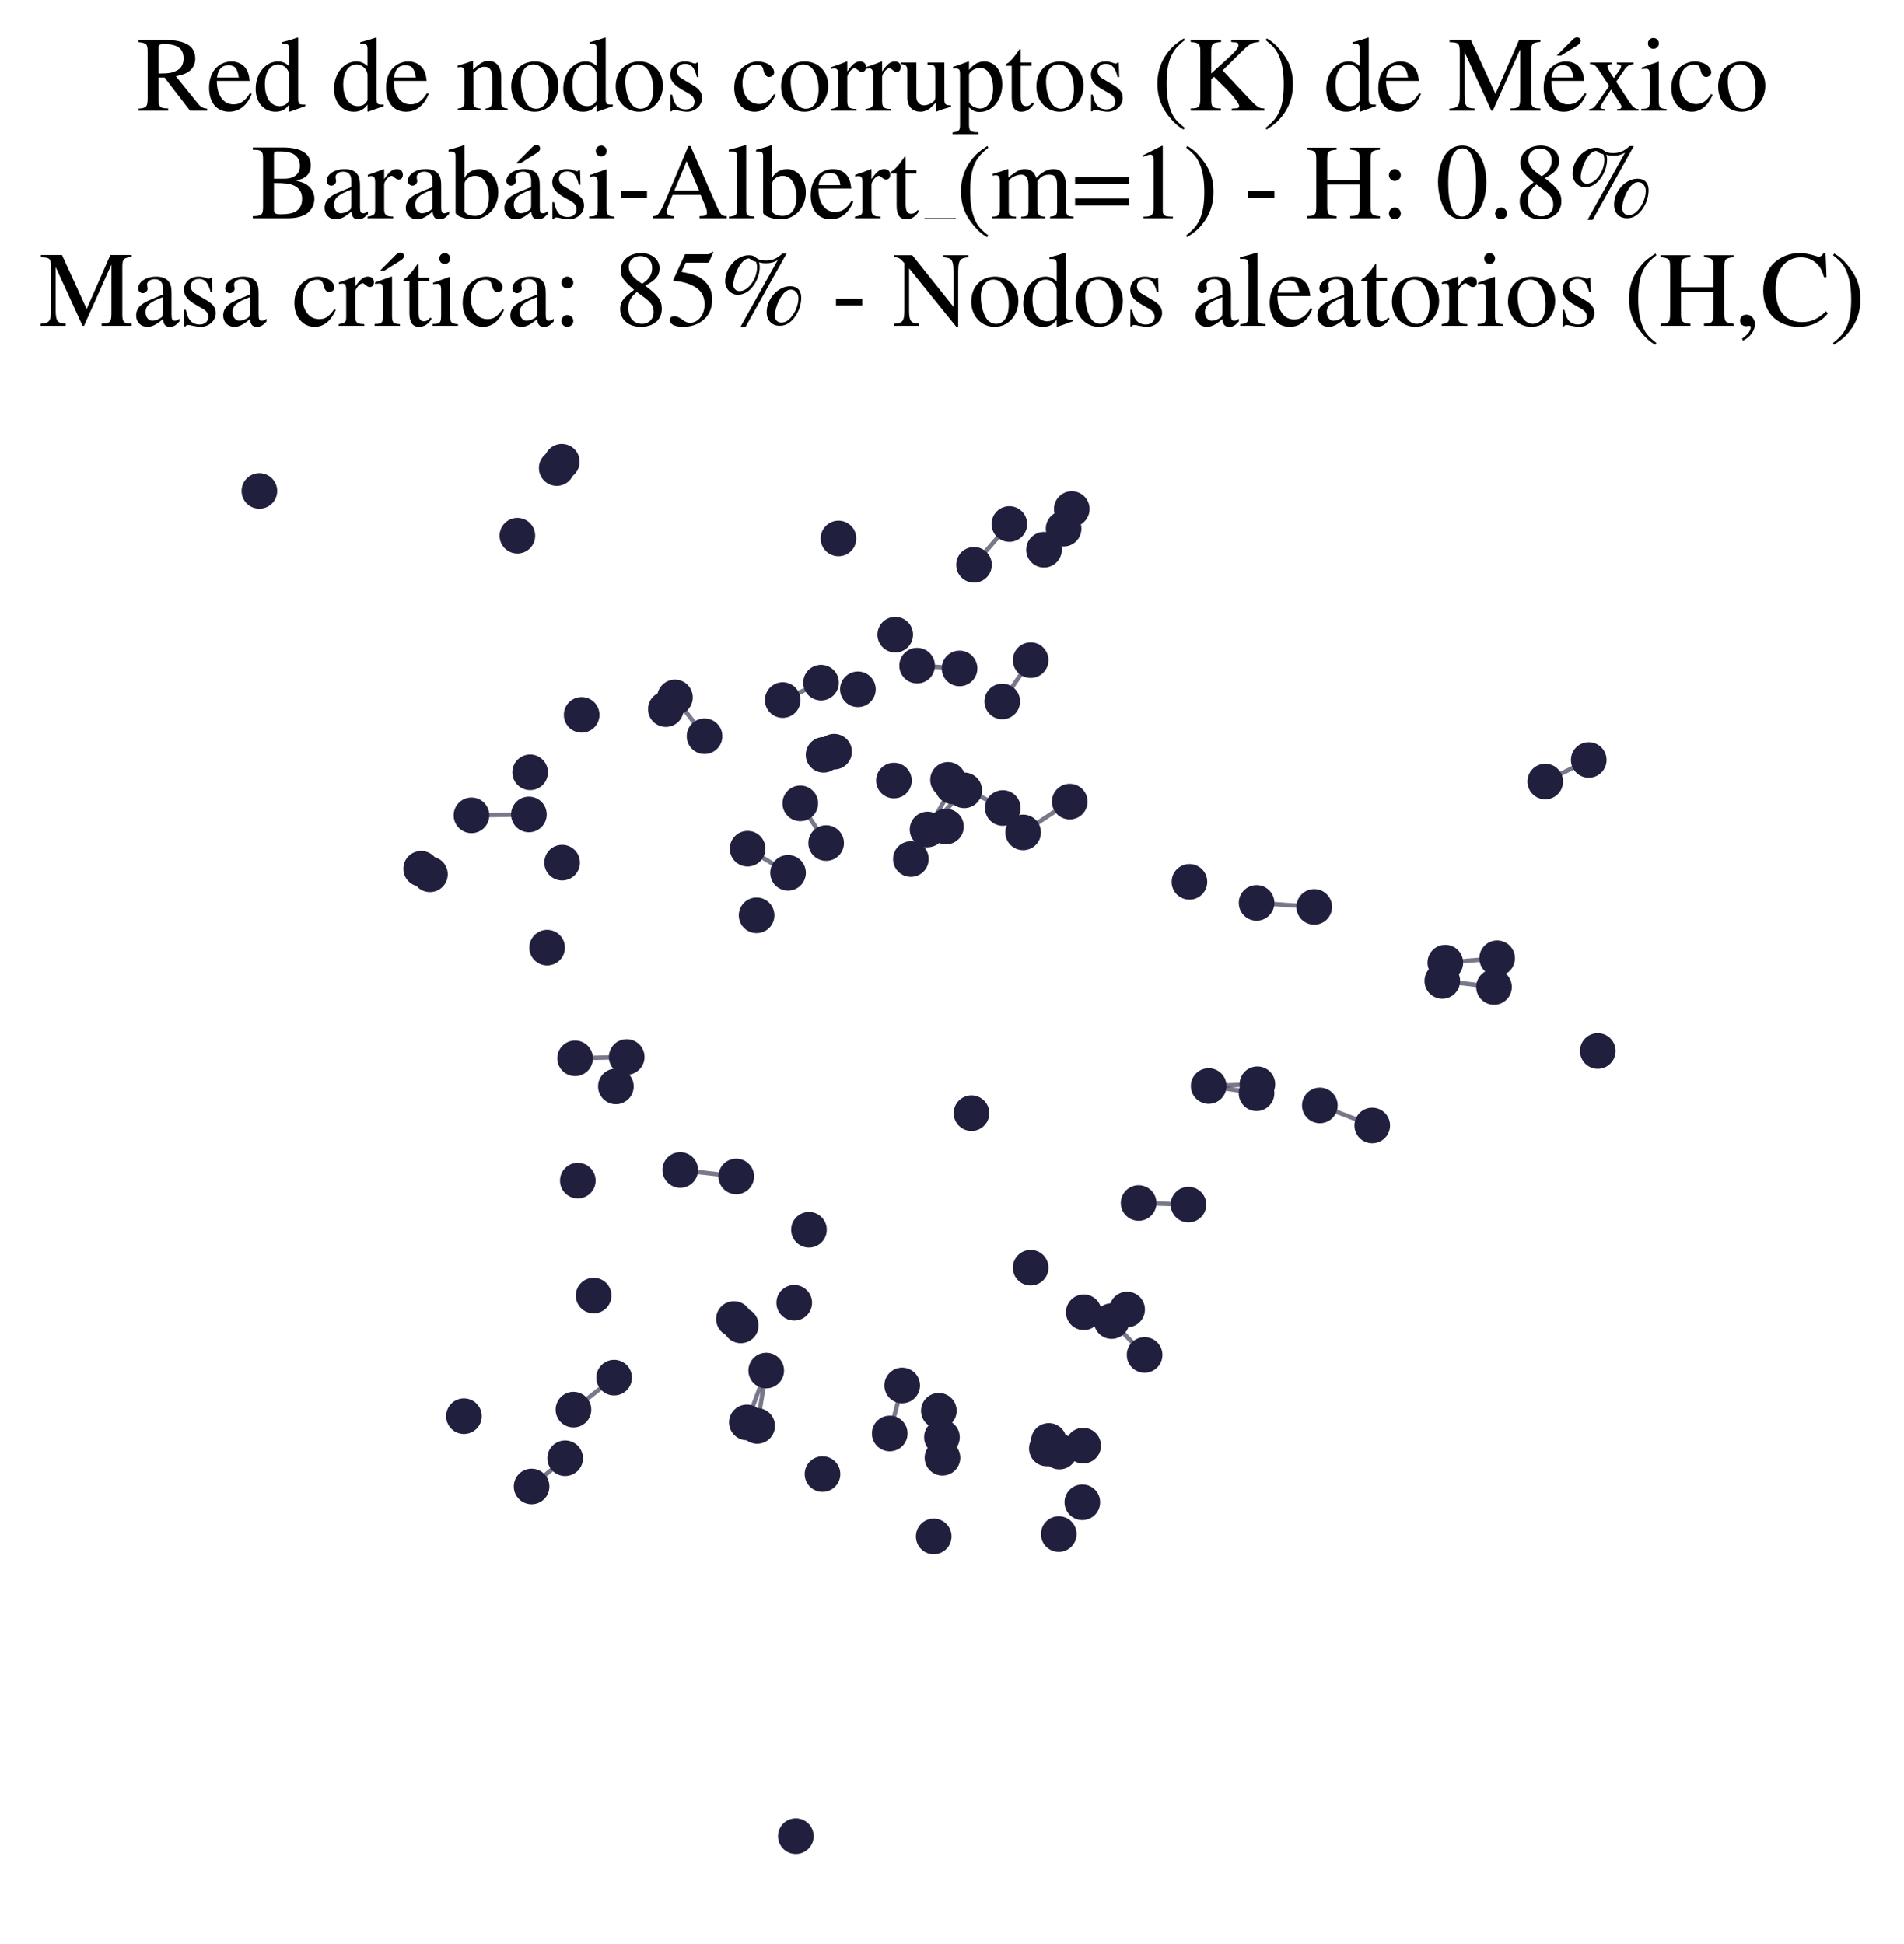 <?xml version="1.0" encoding="utf-8" standalone="no"?>
<!DOCTYPE svg PUBLIC "-//W3C//DTD SVG 1.1//EN"
  "http://www.w3.org/Graphics/SVG/1.1/DTD/svg11.dtd">
<svg xmlns:xlink="http://www.w3.org/1999/xlink" width="174.312pt" height="178.036pt" viewBox="0 0 174.312 178.036" xmlns="http://www.w3.org/2000/svg" version="1.1">
 <defs>
  <style type="text/css">*{stroke-linejoin: round; stroke-linecap: butt}</style>
 </defs>
 <g id="figure_1">
  <g id="patch_1">
   <path d="M 0 178.036 
L 174.312 178.036 
L 174.312 0 
L 0 0 
z
" style="fill: #ffffff"/>
  </g>
  <g id="axes_1">
   <g id="LineCollection_1">
    <path d="M 136.777 90.377 
L 132.042 89.824 
" clip-path="url(#p0ae3fac71e)" style="fill: none; stroke: #201f3d; stroke-opacity: 0.6; stroke-width: 0.4"/>
    <path d="M 86.604 75.689 
L 83.39 78.664 
" clip-path="url(#p0ae3fac71e)" style="fill: none; stroke: #201f3d; stroke-opacity: 0.6; stroke-width: 0.4"/>
    <path d="M 75.633 77.199 
L 73.267 73.564 
" clip-path="url(#p0ae3fac71e)" style="fill: none; stroke: #201f3d; stroke-opacity: 0.6; stroke-width: 0.4"/>
    <path d="M 104.241 110.154 
L 108.804 110.3 
" clip-path="url(#p0ae3fac71e)" style="fill: none; stroke: #201f3d; stroke-opacity: 0.6; stroke-width: 0.4"/>
    <path d="M 110.653 99.441 
L 115.035 100.1 
" clip-path="url(#p0ae3fac71e)" style="fill: none; stroke: #201f3d; stroke-opacity: 0.6; stroke-width: 0.4"/>
    <path d="M 110.653 99.441 
L 115.114 99.28 
" clip-path="url(#p0ae3fac71e)" style="fill: none; stroke: #201f3d; stroke-opacity: 0.6; stroke-width: 0.4"/>
    <path d="M 115.04 82.678 
L 120.317 83.044 
" clip-path="url(#p0ae3fac71e)" style="fill: none; stroke: #201f3d; stroke-opacity: 0.6; stroke-width: 0.4"/>
    <path d="M 95.578 50.338 
L 98.121 46.611 
" clip-path="url(#p0ae3fac71e)" style="fill: none; stroke: #201f3d; stroke-opacity: 0.6; stroke-width: 0.4"/>
    <path d="M 57.375 96.784 
L 52.65 96.905 
" clip-path="url(#p0ae3fac71e)" style="fill: none; stroke: #201f3d; stroke-opacity: 0.6; stroke-width: 0.4"/>
    <path d="M 120.833 101.218 
L 125.628 103.053 
" clip-path="url(#p0ae3fac71e)" style="fill: none; stroke: #201f3d; stroke-opacity: 0.6; stroke-width: 0.4"/>
    <path d="M 51.74 133.527 
L 48.668 136.114 
" clip-path="url(#p0ae3fac71e)" style="fill: none; stroke: #201f3d; stroke-opacity: 0.6; stroke-width: 0.4"/>
    <path d="M 87.229 72.009 
L 84.918 75.957 
" clip-path="url(#p0ae3fac71e)" style="fill: none; stroke: #201f3d; stroke-opacity: 0.6; stroke-width: 0.4"/>
    <path d="M 82.596 126.863 
L 81.456 131.261 
" clip-path="url(#p0ae3fac71e)" style="fill: none; stroke: #201f3d; stroke-opacity: 0.6; stroke-width: 0.4"/>
    <path d="M 86.793 71.41 
L 91.807 73.989 
" clip-path="url(#p0ae3fac71e)" style="fill: none; stroke: #201f3d; stroke-opacity: 0.6; stroke-width: 0.4"/>
    <path d="M 56.223 126.149 
L 52.5 129.079 
" clip-path="url(#p0ae3fac71e)" style="fill: none; stroke: #201f3d; stroke-opacity: 0.6; stroke-width: 0.4"/>
    <path d="M 68.443 77.714 
L 72.145 79.924 
" clip-path="url(#p0ae3fac71e)" style="fill: none; stroke: #201f3d; stroke-opacity: 0.6; stroke-width: 0.4"/>
    <path d="M 101.77 120.97 
L 104.788 124.069 
" clip-path="url(#p0ae3fac71e)" style="fill: none; stroke: #201f3d; stroke-opacity: 0.6; stroke-width: 0.4"/>
    <path d="M 84.918 75.957 
L 88.275 72.371 
" clip-path="url(#p0ae3fac71e)" style="fill: none; stroke: #201f3d; stroke-opacity: 0.6; stroke-width: 0.4"/>
    <path d="M 48.421 74.579 
L 43.164 74.659 
" clip-path="url(#p0ae3fac71e)" style="fill: none; stroke: #201f3d; stroke-opacity: 0.6; stroke-width: 0.4"/>
    <path d="M 70.149 125.501 
L 68.375 130.247 
" clip-path="url(#p0ae3fac71e)" style="fill: none; stroke: #201f3d; stroke-opacity: 0.6; stroke-width: 0.4"/>
    <path d="M 70.149 125.501 
L 69.321 130.569 
" clip-path="url(#p0ae3fac71e)" style="fill: none; stroke: #201f3d; stroke-opacity: 0.6; stroke-width: 0.4"/>
    <path d="M 89.172 51.716 
L 92.407 47.983 
" clip-path="url(#p0ae3fac71e)" style="fill: none; stroke: #201f3d; stroke-opacity: 0.6; stroke-width: 0.4"/>
    <path d="M 67.403 107.721 
L 62.276 107.129 
" clip-path="url(#p0ae3fac71e)" style="fill: none; stroke: #201f3d; stroke-opacity: 0.6; stroke-width: 0.4"/>
    <path d="M 91.757 64.229 
L 94.358 60.446 
" clip-path="url(#p0ae3fac71e)" style="fill: none; stroke: #201f3d; stroke-opacity: 0.6; stroke-width: 0.4"/>
    <path d="M 93.668 76.224 
L 97.935 73.404 
" clip-path="url(#p0ae3fac71e)" style="fill: none; stroke: #201f3d; stroke-opacity: 0.6; stroke-width: 0.4"/>
    <path d="M 141.468 71.565 
L 145.451 69.589 
" clip-path="url(#p0ae3fac71e)" style="fill: none; stroke: #201f3d; stroke-opacity: 0.6; stroke-width: 0.4"/>
    <path d="M 83.963 60.948 
L 87.848 61.202 
" clip-path="url(#p0ae3fac71e)" style="fill: none; stroke: #201f3d; stroke-opacity: 0.6; stroke-width: 0.4"/>
    <path d="M 132.318 88.148 
L 137.063 87.746 
" clip-path="url(#p0ae3fac71e)" style="fill: none; stroke: #201f3d; stroke-opacity: 0.6; stroke-width: 0.4"/>
    <path d="M 85.951 129.181 
L 86.283 133.483 
" clip-path="url(#p0ae3fac71e)" style="fill: none; stroke: #201f3d; stroke-opacity: 0.6; stroke-width: 0.4"/>
    <path d="M 64.501 67.415 
L 61.794 63.858 
" clip-path="url(#p0ae3fac71e)" style="fill: none; stroke: #201f3d; stroke-opacity: 0.6; stroke-width: 0.4"/>
    <path d="M 71.657 64.101 
L 75.167 62.506 
" clip-path="url(#p0ae3fac71e)" style="fill: none; stroke: #201f3d; stroke-opacity: 0.6; stroke-width: 0.4"/>
   </g>
   <g id="PathCollection_1">
    <defs>
     <path id="mb932d8735b" d="M 0 1.581 
C 0.419 1.581 0.822 1.415 1.118 1.118 
C 1.415 0.822 1.581 0.419 1.581 0 
C 1.581 -0.419 1.415 -0.822 1.118 -1.118 
C 0.822 -1.415 0.419 -1.581 0 -1.581 
C -0.419 -1.581 -0.822 -1.415 -1.118 -1.118 
C -1.415 -0.822 -1.581 -0.419 -1.581 0 
C -1.581 0.419 -1.415 0.822 -1.118 1.118 
C -0.822 1.415 -0.419 1.581 0 1.581 
z
" style="stroke: #201f3d; stroke-width: 0.1"/>
    </defs>
    <g clip-path="url(#p0ae3fac71e)">
     <use xlink:href="#mb932d8735b" x="145.451" y="69.589" style="fill: #201f3d; stroke: #201f3d; stroke-width: 0.1"/>
     <use xlink:href="#mb932d8735b" x="67.82" y="121.363" style="fill: #201f3d; stroke: #201f3d; stroke-width: 0.1"/>
     <use xlink:href="#mb932d8735b" x="64.501" y="67.415" style="fill: #201f3d; stroke: #201f3d; stroke-width: 0.1"/>
     <use xlink:href="#mb932d8735b" x="56.223" y="126.149" style="fill: #201f3d; stroke: #201f3d; stroke-width: 0.1"/>
     <use xlink:href="#mb932d8735b" x="93.668" y="76.224" style="fill: #201f3d; stroke: #201f3d; stroke-width: 0.1"/>
     <use xlink:href="#mb932d8735b" x="96.017" y="131.944" style="fill: #201f3d; stroke: #201f3d; stroke-width: 0.1"/>
     <use xlink:href="#mb932d8735b" x="60.959" y="64.932" style="fill: #201f3d; stroke: #201f3d; stroke-width: 0.1"/>
     <use xlink:href="#mb932d8735b" x="75.3" y="134.978" style="fill: #201f3d; stroke: #201f3d; stroke-width: 0.1"/>
     <use xlink:href="#mb932d8735b" x="81.456" y="131.261" style="fill: #201f3d; stroke: #201f3d; stroke-width: 0.1"/>
     <use xlink:href="#mb932d8735b" x="86.604" y="75.689" style="fill: #201f3d; stroke: #201f3d; stroke-width: 0.1"/>
     <use xlink:href="#mb932d8735b" x="72.858" y="168.136" style="fill: #201f3d; stroke: #201f3d; stroke-width: 0.1"/>
     <use xlink:href="#mb932d8735b" x="81.839" y="71.475" style="fill: #201f3d; stroke: #201f3d; stroke-width: 0.1"/>
     <use xlink:href="#mb932d8735b" x="86.283" y="133.483" style="fill: #201f3d; stroke: #201f3d; stroke-width: 0.1"/>
     <use xlink:href="#mb932d8735b" x="120.833" y="101.218" style="fill: #201f3d; stroke: #201f3d; stroke-width: 0.1"/>
     <use xlink:href="#mb932d8735b" x="72.713" y="119.296" style="fill: #201f3d; stroke: #201f3d; stroke-width: 0.1"/>
     <use xlink:href="#mb932d8735b" x="99.164" y="132.375" style="fill: #201f3d; stroke: #201f3d; stroke-width: 0.1"/>
     <use xlink:href="#mb932d8735b" x="85.951" y="129.181" style="fill: #201f3d; stroke: #201f3d; stroke-width: 0.1"/>
     <use xlink:href="#mb932d8735b" x="115.04" y="82.678" style="fill: #201f3d; stroke: #201f3d; stroke-width: 0.1"/>
     <use xlink:href="#mb932d8735b" x="81.96" y="58.113" style="fill: #201f3d; stroke: #201f3d; stroke-width: 0.1"/>
     <use xlink:href="#mb932d8735b" x="50.968" y="42.86" style="fill: #201f3d; stroke: #201f3d; stroke-width: 0.1"/>
     <use xlink:href="#mb932d8735b" x="52.65" y="96.905" style="fill: #201f3d; stroke: #201f3d; stroke-width: 0.1"/>
     <use xlink:href="#mb932d8735b" x="101.77" y="120.97" style="fill: #201f3d; stroke: #201f3d; stroke-width: 0.1"/>
     <use xlink:href="#mb932d8735b" x="91.757" y="64.229" style="fill: #201f3d; stroke: #201f3d; stroke-width: 0.1"/>
     <use xlink:href="#mb932d8735b" x="92.407" y="47.983" style="fill: #201f3d; stroke: #201f3d; stroke-width: 0.1"/>
     <use xlink:href="#mb932d8735b" x="103.188" y="119.911" style="fill: #201f3d; stroke: #201f3d; stroke-width: 0.1"/>
     <use xlink:href="#mb932d8735b" x="51.435" y="42.279" style="fill: #201f3d; stroke: #201f3d; stroke-width: 0.1"/>
     <use xlink:href="#mb932d8735b" x="52.5" y="129.079" style="fill: #201f3d; stroke: #201f3d; stroke-width: 0.1"/>
     <use xlink:href="#mb932d8735b" x="95.578" y="50.338" style="fill: #201f3d; stroke: #201f3d; stroke-width: 0.1"/>
     <use xlink:href="#mb932d8735b" x="125.628" y="103.053" style="fill: #201f3d; stroke: #201f3d; stroke-width: 0.1"/>
     <use xlink:href="#mb932d8735b" x="51.74" y="133.527" style="fill: #201f3d; stroke: #201f3d; stroke-width: 0.1"/>
     <use xlink:href="#mb932d8735b" x="50.089" y="86.775" style="fill: #201f3d; stroke: #201f3d; stroke-width: 0.1"/>
     <use xlink:href="#mb932d8735b" x="75.4" y="69.119" style="fill: #201f3d; stroke: #201f3d; stroke-width: 0.1"/>
     <use xlink:href="#mb932d8735b" x="85.482" y="140.686" style="fill: #201f3d; stroke: #201f3d; stroke-width: 0.1"/>
     <use xlink:href="#mb932d8735b" x="82.596" y="126.863" style="fill: #201f3d; stroke: #201f3d; stroke-width: 0.1"/>
     <use xlink:href="#mb932d8735b" x="108.892" y="80.75" style="fill: #201f3d; stroke: #201f3d; stroke-width: 0.1"/>
     <use xlink:href="#mb932d8735b" x="99.088" y="137.561" style="fill: #201f3d; stroke: #201f3d; stroke-width: 0.1"/>
     <use xlink:href="#mb932d8735b" x="69.267" y="83.816" style="fill: #201f3d; stroke: #201f3d; stroke-width: 0.1"/>
     <use xlink:href="#mb932d8735b" x="94.358" y="116.08" style="fill: #201f3d; stroke: #201f3d; stroke-width: 0.1"/>
     <use xlink:href="#mb932d8735b" x="136.777" y="90.377" style="fill: #201f3d; stroke: #201f3d; stroke-width: 0.1"/>
     <use xlink:href="#mb932d8735b" x="88.94" y="101.927" style="fill: #201f3d; stroke: #201f3d; stroke-width: 0.1"/>
     <use xlink:href="#mb932d8735b" x="115.035" y="100.1" style="fill: #201f3d; stroke: #201f3d; stroke-width: 0.1"/>
     <use xlink:href="#mb932d8735b" x="99.219" y="120.164" style="fill: #201f3d; stroke: #201f3d; stroke-width: 0.1"/>
     <use xlink:href="#mb932d8735b" x="104.788" y="124.069" style="fill: #201f3d; stroke: #201f3d; stroke-width: 0.1"/>
     <use xlink:href="#mb932d8735b" x="89.172" y="51.716" style="fill: #201f3d; stroke: #201f3d; stroke-width: 0.1"/>
     <use xlink:href="#mb932d8735b" x="104.241" y="110.154" style="fill: #201f3d; stroke: #201f3d; stroke-width: 0.1"/>
     <use xlink:href="#mb932d8735b" x="52.9" y="108.103" style="fill: #201f3d; stroke: #201f3d; stroke-width: 0.1"/>
     <use xlink:href="#mb932d8735b" x="51.463" y="78.991" style="fill: #201f3d; stroke: #201f3d; stroke-width: 0.1"/>
     <use xlink:href="#mb932d8735b" x="74.061" y="112.606" style="fill: #201f3d; stroke: #201f3d; stroke-width: 0.1"/>
     <use xlink:href="#mb932d8735b" x="75.167" y="62.506" style="fill: #201f3d; stroke: #201f3d; stroke-width: 0.1"/>
     <use xlink:href="#mb932d8735b" x="84.918" y="75.957" style="fill: #201f3d; stroke: #201f3d; stroke-width: 0.1"/>
     <use xlink:href="#mb932d8735b" x="75.633" y="77.199" style="fill: #201f3d; stroke: #201f3d; stroke-width: 0.1"/>
     <use xlink:href="#mb932d8735b" x="23.747" y="44.955" style="fill: #201f3d; stroke: #201f3d; stroke-width: 0.1"/>
     <use xlink:href="#mb932d8735b" x="48.421" y="74.579" style="fill: #201f3d; stroke: #201f3d; stroke-width: 0.1"/>
     <use xlink:href="#mb932d8735b" x="97.935" y="73.404" style="fill: #201f3d; stroke: #201f3d; stroke-width: 0.1"/>
     <use xlink:href="#mb932d8735b" x="132.318" y="88.148" style="fill: #201f3d; stroke: #201f3d; stroke-width: 0.1"/>
     <use xlink:href="#mb932d8735b" x="73.267" y="73.564" style="fill: #201f3d; stroke: #201f3d; stroke-width: 0.1"/>
     <use xlink:href="#mb932d8735b" x="120.317" y="83.044" style="fill: #201f3d; stroke: #201f3d; stroke-width: 0.1"/>
     <use xlink:href="#mb932d8735b" x="62.276" y="107.129" style="fill: #201f3d; stroke: #201f3d; stroke-width: 0.1"/>
     <use xlink:href="#mb932d8735b" x="48.668" y="136.114" style="fill: #201f3d; stroke: #201f3d; stroke-width: 0.1"/>
     <use xlink:href="#mb932d8735b" x="67.191" y="120.779" style="fill: #201f3d; stroke: #201f3d; stroke-width: 0.1"/>
     <use xlink:href="#mb932d8735b" x="76.363" y="68.831" style="fill: #201f3d; stroke: #201f3d; stroke-width: 0.1"/>
     <use xlink:href="#mb932d8735b" x="68.443" y="77.714" style="fill: #201f3d; stroke: #201f3d; stroke-width: 0.1"/>
     <use xlink:href="#mb932d8735b" x="88.275" y="72.371" style="fill: #201f3d; stroke: #201f3d; stroke-width: 0.1"/>
     <use xlink:href="#mb932d8735b" x="95.84" y="132.634" style="fill: #201f3d; stroke: #201f3d; stroke-width: 0.1"/>
     <use xlink:href="#mb932d8735b" x="43.164" y="74.659" style="fill: #201f3d; stroke: #201f3d; stroke-width: 0.1"/>
     <use xlink:href="#mb932d8735b" x="141.468" y="71.565" style="fill: #201f3d; stroke: #201f3d; stroke-width: 0.1"/>
     <use xlink:href="#mb932d8735b" x="56.384" y="99.477" style="fill: #201f3d; stroke: #201f3d; stroke-width: 0.1"/>
     <use xlink:href="#mb932d8735b" x="97.373" y="48.409" style="fill: #201f3d; stroke: #201f3d; stroke-width: 0.1"/>
     <use xlink:href="#mb932d8735b" x="108.804" y="110.3" style="fill: #201f3d; stroke: #201f3d; stroke-width: 0.1"/>
     <use xlink:href="#mb932d8735b" x="86.234" y="131.605" style="fill: #201f3d; stroke: #201f3d; stroke-width: 0.1"/>
     <use xlink:href="#mb932d8735b" x="76.764" y="49.304" style="fill: #201f3d; stroke: #201f3d; stroke-width: 0.1"/>
     <use xlink:href="#mb932d8735b" x="110.653" y="99.441" style="fill: #201f3d; stroke: #201f3d; stroke-width: 0.1"/>
     <use xlink:href="#mb932d8735b" x="54.347" y="118.634" style="fill: #201f3d; stroke: #201f3d; stroke-width: 0.1"/>
     <use xlink:href="#mb932d8735b" x="132.042" y="89.824" style="fill: #201f3d; stroke: #201f3d; stroke-width: 0.1"/>
     <use xlink:href="#mb932d8735b" x="146.277" y="96.235" style="fill: #201f3d; stroke: #201f3d; stroke-width: 0.1"/>
     <use xlink:href="#mb932d8735b" x="53.251" y="65.456" style="fill: #201f3d; stroke: #201f3d; stroke-width: 0.1"/>
     <use xlink:href="#mb932d8735b" x="48.535" y="70.722" style="fill: #201f3d; stroke: #201f3d; stroke-width: 0.1"/>
     <use xlink:href="#mb932d8735b" x="115.114" y="99.28" style="fill: #201f3d; stroke: #201f3d; stroke-width: 0.1"/>
     <use xlink:href="#mb932d8735b" x="70.149" y="125.501" style="fill: #201f3d; stroke: #201f3d; stroke-width: 0.1"/>
     <use xlink:href="#mb932d8735b" x="96.931" y="140.471" style="fill: #201f3d; stroke: #201f3d; stroke-width: 0.1"/>
     <use xlink:href="#mb932d8735b" x="38.558" y="79.551" style="fill: #201f3d; stroke: #201f3d; stroke-width: 0.1"/>
     <use xlink:href="#mb932d8735b" x="61.794" y="63.858" style="fill: #201f3d; stroke: #201f3d; stroke-width: 0.1"/>
     <use xlink:href="#mb932d8735b" x="67.403" y="107.721" style="fill: #201f3d; stroke: #201f3d; stroke-width: 0.1"/>
     <use xlink:href="#mb932d8735b" x="47.367" y="49.052" style="fill: #201f3d; stroke: #201f3d; stroke-width: 0.1"/>
     <use xlink:href="#mb932d8735b" x="98.121" y="46.611" style="fill: #201f3d; stroke: #201f3d; stroke-width: 0.1"/>
     <use xlink:href="#mb932d8735b" x="87.848" y="61.202" style="fill: #201f3d; stroke: #201f3d; stroke-width: 0.1"/>
     <use xlink:href="#mb932d8735b" x="39.361" y="80.059" style="fill: #201f3d; stroke: #201f3d; stroke-width: 0.1"/>
     <use xlink:href="#mb932d8735b" x="71.657" y="64.101" style="fill: #201f3d; stroke: #201f3d; stroke-width: 0.1"/>
     <use xlink:href="#mb932d8735b" x="69.321" y="130.569" style="fill: #201f3d; stroke: #201f3d; stroke-width: 0.1"/>
     <use xlink:href="#mb932d8735b" x="86.793" y="71.41" style="fill: #201f3d; stroke: #201f3d; stroke-width: 0.1"/>
     <use xlink:href="#mb932d8735b" x="91.807" y="73.989" style="fill: #201f3d; stroke: #201f3d; stroke-width: 0.1"/>
     <use xlink:href="#mb932d8735b" x="68.375" y="130.247" style="fill: #201f3d; stroke: #201f3d; stroke-width: 0.1"/>
     <use xlink:href="#mb932d8735b" x="83.963" y="60.948" style="fill: #201f3d; stroke: #201f3d; stroke-width: 0.1"/>
     <use xlink:href="#mb932d8735b" x="42.474" y="129.677" style="fill: #201f3d; stroke: #201f3d; stroke-width: 0.1"/>
     <use xlink:href="#mb932d8735b" x="78.542" y="63.115" style="fill: #201f3d; stroke: #201f3d; stroke-width: 0.1"/>
     <use xlink:href="#mb932d8735b" x="94.358" y="60.446" style="fill: #201f3d; stroke: #201f3d; stroke-width: 0.1"/>
     <use xlink:href="#mb932d8735b" x="87.229" y="72.009" style="fill: #201f3d; stroke: #201f3d; stroke-width: 0.1"/>
     <use xlink:href="#mb932d8735b" x="137.063" y="87.746" style="fill: #201f3d; stroke: #201f3d; stroke-width: 0.1"/>
     <use xlink:href="#mb932d8735b" x="72.145" y="79.924" style="fill: #201f3d; stroke: #201f3d; stroke-width: 0.1"/>
     <use xlink:href="#mb932d8735b" x="57.375" y="96.784" style="fill: #201f3d; stroke: #201f3d; stroke-width: 0.1"/>
     <use xlink:href="#mb932d8735b" x="83.39" y="78.664" style="fill: #201f3d; stroke: #201f3d; stroke-width: 0.1"/>
     <use xlink:href="#mb932d8735b" x="96.99" y="132.918" style="fill: #201f3d; stroke: #201f3d; stroke-width: 0.1"/>
    </g>
   </g>
   <g id="text_1">
    <!-- Red de nodos corruptos (K) de México -->
    <g transform="translate(12.518 10.132) scale(0.096 -0.096)">
     <defs>
      <path id="NimbusRomNo9L-Regu-52" d="M 4218 121 
C 3974 140 3846 205 3661 424 
L 2342 2061 
C 2771 2143 2963 2219 3174 2388 
C 3379 2553 3501 2818 3501 3113 
C 3501 3385 3418 3618 3251 3801 
C 3008 4059 2477 4224 1875 4224 
L 109 4224 
L 109 4102 
C 589 4051 653 3981 653 3528 
L 653 765 
C 653 236 589 159 109 121 
L 109 0 
L 1882 0 
L 1882 134 
C 1389 134 1306 219 1306 692 
L 1306 1984 
L 1664 1984 
L 3187 0 
L 4218 0 
L 4218 121 
z
M 1306 3762 
C 1306 3937 1376 3987 1632 3987 
C 2432 3987 2803 3716 2803 3123 
C 2803 2807 2669 2542 2438 2423 
C 2144 2258 1920 2221 1306 2221 
L 1306 3762 
z
" transform="scale(0.016)"/>
      <path id="NimbusRomNo9L-Regu-65" d="M 2611 1053 
C 2304 564 2029 378 1619 378 
C 1254 378 979 564 794 930 
C 678 1174 634 1386 621 1779 
L 2592 1779 
C 2541 2193 2477 2377 2317 2581 
C 2125 2811 1830 2944 1498 2944 
C 1178 2944 877 2829 634 2611 
C 333 2349 160 1894 160 1370 
C 160 486 621 -64 1357 -64 
C 1965 -64 2445 315 2714 1008 
L 2611 1053 
z
M 634 1984 
C 704 2479 922 2714 1312 2714 
C 1702 2714 1856 2535 1939 1984 
L 634 1984 
z
" transform="scale(0.016)"/>
      <path id="NimbusRomNo9L-Regu-64" d="M 2202 -64 
L 3142 269 
L 3142 365 
C 3027 365 3014 365 2995 365 
C 2765 365 2714 435 2714 731 
L 2714 4364 
L 2682 4377 
C 2374 4268 2150 4204 1741 4096 
L 1741 3994 
C 1792 4000 1830 4000 1882 4000 
C 2118 4000 2176 3936 2176 3672 
L 2176 2669 
C 1933 2874 1760 2944 1504 2944 
C 768 2944 173 2221 173 1312 
C 173 493 653 -64 1357 -64 
C 1715 -64 1958 64 2176 365 
L 2176 -45 
L 2202 -64 
z
M 2176 653 
C 2176 608 2131 531 2067 461 
C 1952 333 1792 269 1606 269 
C 1075 269 723 781 723 1568 
C 723 2291 1037 2765 1523 2765 
C 1862 2765 2176 2464 2176 2125 
L 2176 653 
z
" transform="scale(0.016)"/>
      <path id="NimbusRomNo9L-Regu-6e" d="M 102 2579 
C 141 2598 205 2605 275 2605 
C 454 2605 512 2509 512 2195 
L 512 608 
C 512 243 442 154 115 128 
L 115 32 
L 1472 32 
L 1472 128 
C 1146 154 1050 230 1050 461 
L 1050 2259 
C 1357 2547 1498 2624 1709 2624 
C 2022 2624 2176 2426 2176 2003 
L 2176 666 
C 2176 262 2093 154 1773 128 
L 1773 32 
L 3104 32 
L 3104 128 
C 2790 160 2714 237 2714 550 
L 2714 2016 
C 2714 2618 2432 2976 1958 2976 
C 1664 2976 1466 2867 1030 2458 
L 1030 2963 
L 986 2976 
C 672 2861 454 2790 102 2688 
L 102 2579 
z
" transform="scale(0.016)"/>
      <path id="NimbusRomNo9L-Regu-6f" d="M 1600 2944 
C 768 2944 186 2330 186 1446 
C 186 582 781 -64 1587 -64 
C 2394 -64 3008 614 3008 1498 
C 3008 2336 2419 2944 1600 2944 
z
M 1517 2765 
C 2054 2765 2432 2150 2432 1274 
C 2432 550 2144 115 1664 115 
C 1414 115 1178 269 1043 525 
C 864 858 762 1306 762 1760 
C 762 2368 1062 2765 1517 2765 
z
" transform="scale(0.016)"/>
      <path id="NimbusRomNo9L-Regu-73" d="M 2016 2010 
L 1990 2880 
L 1920 2880 
L 1907 2867 
C 1850 2822 1843 2816 1818 2816 
C 1779 2816 1715 2829 1645 2861 
C 1504 2915 1363 2944 1197 2944 
C 691 2944 326 2616 326 2154 
C 326 1796 531 1539 1075 1231 
L 1446 1020 
C 1670 892 1779 737 1779 539 
C 1779 256 1574 77 1248 77 
C 1030 77 832 159 710 298 
C 576 455 518 600 435 960 
L 333 960 
L 333 -39 
L 416 -39 
C 461 33 486 48 563 48 
C 621 48 710 35 858 -2 
C 1037 -39 1210 -64 1325 -64 
C 1818 -64 2227 308 2227 757 
C 2227 1077 2074 1289 1690 1520 
L 998 1930 
C 819 2033 723 2194 723 2367 
C 723 2624 922 2803 1216 2803 
C 1581 2803 1773 2583 1920 2010 
L 2016 2010 
z
" transform="scale(0.016)"/>
      <path id="NimbusRomNo9L-Regu-63" d="M 2547 998 
C 2240 550 2010 397 1645 397 
C 1062 397 653 909 653 1645 
C 653 2304 1005 2758 1523 2758 
C 1754 2758 1837 2688 1901 2451 
L 1939 2310 
C 1990 2131 2106 2016 2240 2016 
C 2406 2016 2547 2138 2547 2285 
C 2547 2643 2099 2944 1562 2944 
C 1248 2944 922 2816 659 2586 
C 339 2304 160 1869 160 1363 
C 160 531 666 -64 1376 -64 
C 1664 -64 1920 38 2150 237 
C 2323 390 2445 563 2637 941 
L 2547 998 
z
" transform="scale(0.016)"/>
      <path id="NimbusRomNo9L-Regu-72" d="M 45 2496 
C 134 2515 192 2522 269 2522 
C 429 2522 486 2419 486 2138 
L 486 538 
C 486 218 442 173 32 96 
L 32 0 
L 1568 0 
L 1568 102 
C 1133 102 1024 199 1024 565 
L 1024 2013 
C 1024 2219 1299 2541 1472 2541 
C 1510 2541 1568 2509 1638 2445 
C 1741 2355 1811 2317 1894 2317 
C 2048 2317 2144 2426 2144 2605 
C 2144 2816 2010 2944 1792 2944 
C 1523 2944 1338 2797 1024 2343 
L 1024 2931 
L 992 2944 
C 653 2803 422 2721 45 2599 
L 45 2496 
z
" transform="scale(0.016)"/>
      <path id="NimbusRomNo9L-Regu-75" d="M 3066 320 
L 3034 320 
C 2739 320 2669 390 2669 685 
L 2669 2880 
L 1658 2880 
L 1658 2758 
C 2054 2758 2131 2694 2131 2375 
L 2131 875 
C 2131 697 2099 607 2010 537 
C 1837 397 1638 320 1446 320 
C 1197 320 992 537 992 805 
L 992 2880 
L 58 2880 
L 58 2778 
C 365 2778 454 2682 454 2387 
L 454 770 
C 454 263 762 -64 1229 -64 
C 1466 -64 1715 38 1888 211 
L 2163 486 
L 2163 -45 
L 2189 -58 
C 2509 70 2739 141 3066 230 
L 3066 320 
z
" transform="scale(0.016)"/>
      <path id="NimbusRomNo9L-Regu-70" d="M 58 2516 
C 115 2522 160 2522 218 2522 
C 435 2522 480 2458 480 2155 
L 480 -855 
C 480 -1189 410 -1261 32 -1299 
L 32 -1408 
L 1581 -1408 
L 1581 -1293 
C 1101 -1293 1018 -1222 1018 -816 
L 1018 199 
C 1242 -13 1395 -77 1664 -77 
C 2419 -77 3008 643 3008 1575 
C 3008 2372 2560 2944 1939 2944 
C 1581 2944 1299 2784 1018 2438 
L 1018 2931 
L 979 2944 
C 634 2810 410 2726 58 2618 
L 58 2516 
z
M 1018 2136 
C 1018 2329 1376 2560 1670 2560 
C 2144 2560 2458 2071 2458 1324 
C 2458 611 2144 128 1683 128 
C 1382 128 1018 359 1018 552 
L 1018 2136 
z
" transform="scale(0.016)"/>
      <path id="NimbusRomNo9L-Regu-74" d="M 1632 2880 
L 986 2880 
L 986 3622 
C 986 3686 979 3706 941 3706 
C 896 3648 858 3590 813 3526 
C 570 3174 294 2867 192 2841 
C 122 2794 83 2748 83 2715 
C 83 2695 90 2682 109 2682 
L 448 2682 
L 448 751 
C 448 212 640 -64 1018 -64 
C 1331 -64 1574 90 1786 423 
L 1702 493 
C 1568 333 1459 269 1318 269 
C 1082 269 986 443 986 847 
L 986 2682 
L 1632 2682 
L 1632 2880 
z
" transform="scale(0.016)"/>
      <path id="NimbusRomNo9L-Regu-28" d="M 1888 4326 
C 1414 4019 1222 3853 986 3558 
C 531 3002 307 2362 307 1613 
C 307 800 544 173 1107 -480 
C 1370 -787 1536 -928 1869 -1133 
L 1946 -1030 
C 1434 -627 1254 -403 1082 77 
C 928 506 858 992 858 1632 
C 858 2304 941 2829 1114 3226 
C 1293 3622 1485 3853 1946 4224 
L 1888 4326 
z
" transform="scale(0.016)"/>
      <path id="NimbusRomNo9L-Regu-4b" d="M 2643 4109 
C 2720 4096 2784 4096 2810 4096 
C 3002 4096 3078 4045 3078 3917 
C 3078 3775 2931 3583 2579 3257 
L 1446 2224 
L 1446 3534 
C 1446 4000 1517 4071 2035 4109 
L 2035 4231 
L 218 4231 
L 218 4109 
C 717 4071 794 3988 794 3531 
L 794 750 
C 794 217 723 134 218 134 
L 218 0 
L 2022 0 
L 2022 134 
C 1523 134 1446 211 1446 683 
L 1446 1891 
L 1613 2026 
L 2291 1355 
C 2778 876 3123 422 3123 269 
C 3123 179 3034 134 2854 134 
C 2822 134 2752 134 2675 121 
L 2675 0 
L 4627 0 
L 4627 134 
C 4294 134 4205 198 3622 816 
L 2131 2409 
L 3347 3611 
C 3782 4026 3885 4077 4320 4109 
L 4320 4231 
L 2643 4231 
L 2643 4109 
z
" transform="scale(0.016)"/>
      <path id="NimbusRomNo9L-Regu-29" d="M 243 -1133 
C 717 -826 909 -659 1146 -365 
C 1600 192 1824 832 1824 1581 
C 1824 2400 1587 3021 1024 3674 
C 762 3981 595 4122 262 4326 
L 186 4224 
C 698 3821 870 3597 1050 3117 
C 1203 2688 1274 2202 1274 1562 
C 1274 896 1190 365 1018 -26 
C 838 -429 646 -659 186 -1030 
L 243 -1133 
z
" transform="scale(0.016)"/>
      <path id="NimbusRomNo9L-Regu-4d" d="M 4314 3667 
L 4314 751 
C 4314 217 4237 134 3731 134 
L 3731 0 
L 5523 0 
L 5523 134 
C 5056 134 4966 223 4966 681 
L 4966 3536 
C 4966 3993 5050 4077 5523 4115 
L 5523 4237 
L 4250 4237 
L 2835 1004 
L 1357 4237 
L 90 4237 
L 90 4096 
C 614 4096 698 4019 698 3550 
L 698 943 
C 698 282 608 159 77 121 
L 77 0 
L 1581 0 
L 1581 134 
C 1088 134 979 282 979 931 
L 979 3520 
L 2586 0 
L 2675 0 
L 4314 3667 
z
" transform="scale(0.016)"/>
      <path id="NimbusRomNo9L-Regu-b4" d="M 851 3264 
L 1837 3882 
C 1971 3964 2029 4047 2029 4148 
C 2029 4275 1946 4352 1805 4352 
C 1709 4352 1651 4320 1536 4206 
L 595 3264 
L 851 3264 
z
" transform="scale(0.016)"/>
      <path id="NimbusRomNo9L-Regu-78" d="M 1779 0 
L 3066 0 
L 3066 96 
C 2867 96 2739 198 2541 480 
L 1722 1735 
L 2253 2502 
C 2374 2675 2566 2778 2771 2778 
L 2771 2880 
L 1760 2880 
L 1760 2778 
C 1952 2778 2016 2740 2016 2649 
C 2016 2571 1939 2430 1779 2229 
C 1747 2191 1670 2075 1587 1946 
L 1498 2074 
C 1318 2342 1203 2560 1203 2643 
C 1203 2733 1286 2778 1478 2778 
L 1478 2880 
L 154 2880 
L 154 2778 
L 211 2778 
C 403 2778 506 2695 704 2396 
L 1306 1479 
L 576 422 
C 384 160 320 115 109 96 
L 109 0 
L 1037 0 
L 1037 96 
C 858 96 781 128 781 211 
C 781 250 826 346 909 474 
L 1414 1261 
L 1997 365 
C 2022 326 2035 288 2035 250 
C 2035 123 1990 96 1779 96 
L 1779 0 
z
" transform="scale(0.016)"/>
      <path id="NimbusRomNo9L-Regu-69" d="M 1120 2929 
L 128 2579 
L 128 2484 
L 179 2490 
C 256 2502 339 2509 397 2509 
C 550 2509 608 2406 608 2125 
L 608 640 
C 608 179 544 109 102 109 
L 102 0 
L 1619 0 
L 1619 96 
C 1197 128 1146 191 1146 650 
L 1146 2910 
L 1120 2929 
z
M 819 4352 
C 646 4352 499 4205 499 4026 
C 499 3847 640 3699 819 3699 
C 1005 3699 1152 3840 1152 4026 
C 1152 4205 1005 4352 819 4352 
z
" transform="scale(0.016)"/>
     </defs>
     <use xlink:href="#NimbusRomNo9L-Regu-52" transform="scale(0.996)"/>
     <use xlink:href="#NimbusRomNo9L-Regu-65" transform="translate(66.45 0) scale(0.996)"/>
     <use xlink:href="#NimbusRomNo9L-Regu-64" transform="translate(110.684 0) scale(0.996)"/>
     <use xlink:href="#NimbusRomNo9L-Regu-64" transform="translate(185.403 0) scale(0.996)"/>
     <use xlink:href="#NimbusRomNo9L-Regu-65" transform="translate(235.217 0) scale(0.996)"/>
     <use xlink:href="#NimbusRomNo9L-Regu-6e" transform="translate(304.357 0) scale(0.996)"/>
     <use xlink:href="#NimbusRomNo9L-Regu-6f" transform="translate(354.17 0) scale(0.996)"/>
     <use xlink:href="#NimbusRomNo9L-Regu-64" transform="translate(403.983 0) scale(0.996)"/>
     <use xlink:href="#NimbusRomNo9L-Regu-6f" transform="translate(453.796 0) scale(0.996)"/>
     <use xlink:href="#NimbusRomNo9L-Regu-73" transform="translate(503.61 0) scale(0.996)"/>
     <use xlink:href="#NimbusRomNo9L-Regu-63" transform="translate(567.27 0) scale(0.996)"/>
     <use xlink:href="#NimbusRomNo9L-Regu-6f" transform="translate(611.503 0) scale(0.996)"/>
     <use xlink:href="#NimbusRomNo9L-Regu-72" transform="translate(661.317 0) scale(0.996)"/>
     <use xlink:href="#NimbusRomNo9L-Regu-72" transform="translate(694.492 0) scale(0.996)"/>
     <use xlink:href="#NimbusRomNo9L-Regu-75" transform="translate(727.667 0) scale(0.996)"/>
     <use xlink:href="#NimbusRomNo9L-Regu-70" transform="translate(777.48 0) scale(0.996)"/>
     <use xlink:href="#NimbusRomNo9L-Regu-74" transform="translate(827.294 0) scale(0.996)"/>
     <use xlink:href="#NimbusRomNo9L-Regu-6f" transform="translate(854.989 0) scale(0.996)"/>
     <use xlink:href="#NimbusRomNo9L-Regu-73" transform="translate(904.802 0) scale(0.996)"/>
     <use xlink:href="#NimbusRomNo9L-Regu-28" transform="translate(968.462 0) scale(0.996)"/>
     <use xlink:href="#NimbusRomNo9L-Regu-4b" transform="translate(1001.637 0) scale(0.996)"/>
     <use xlink:href="#NimbusRomNo9L-Regu-29" transform="translate(1073.567 0) scale(0.996)"/>
     <use xlink:href="#NimbusRomNo9L-Regu-64" transform="translate(1131.649 0) scale(0.996)"/>
     <use xlink:href="#NimbusRomNo9L-Regu-65" transform="translate(1181.462 0) scale(0.996)"/>
     <use xlink:href="#NimbusRomNo9L-Regu-4d" transform="translate(1250.603 0) scale(0.996)"/>
     <use xlink:href="#NimbusRomNo9L-Regu-b4" transform="translate(1344.699 0.498) scale(0.996)"/>
     <use xlink:href="#NimbusRomNo9L-Regu-65" transform="translate(1339.17 0) scale(0.996)"/>
     <use xlink:href="#NimbusRomNo9L-Regu-78" transform="translate(1383.403 0) scale(0.996)"/>
     <use xlink:href="#NimbusRomNo9L-Regu-69" transform="translate(1433.216 0) scale(0.996)"/>
     <use xlink:href="#NimbusRomNo9L-Regu-63" transform="translate(1460.911 0) scale(0.996)"/>
     <use xlink:href="#NimbusRomNo9L-Regu-6f" transform="translate(1505.145 0) scale(0.996)"/>
    </g>
    <!-- Barabási-Albert_(m=1) - H: 0.8\%  -->
    <g transform="translate(22.977 19.984) scale(0.096 -0.096)">
     <defs>
      <path id="NimbusRomNo9L-Regu-42" d="M 109 4237 
L 109 4096 
C 646 4096 723 4026 723 3548 
L 723 689 
C 723 212 640 128 109 128 
L 109 0 
L 2246 0 
C 2746 0 3200 136 3437 356 
C 3667 564 3795 855 3795 1165 
C 3795 1451 3680 1710 3482 1897 
C 3290 2072 3117 2150 2701 2253 
C 3034 2335 3168 2398 3322 2531 
C 3482 2671 3578 2903 3578 3163 
C 3578 3871 3008 4237 1901 4237 
L 109 4237 
z
M 1376 2112 
C 1997 2112 2291 2080 2522 1982 
C 2886 1827 3059 1568 3059 1159 
C 3059 809 2925 555 2669 406 
C 2464 290 2202 238 1779 238 
C 1466 238 1376 296 1376 504 
L 1376 2112 
z
M 1376 2368 
L 1376 3812 
C 1376 3944 1421 4001 1517 4001 
L 1798 4001 
C 2534 4001 2925 3699 2925 3137 
C 2925 2646 2586 2368 1984 2368 
L 1376 2368 
z
" transform="scale(0.016)"/>
      <path id="NimbusRomNo9L-Regu-61" d="M 2829 423 
C 2720 333 2643 301 2547 301 
C 2400 301 2355 390 2355 672 
L 2355 1920 
C 2355 2253 2323 2438 2227 2592 
C 2086 2822 1811 2944 1434 2944 
C 832 2944 358 2630 358 2227 
C 358 2080 486 1952 634 1952 
C 787 1952 922 2080 922 2221 
C 922 2246 915 2278 909 2323 
C 896 2381 890 2432 890 2477 
C 890 2650 1094 2790 1350 2790 
C 1664 2790 1837 2605 1837 2259 
L 1837 1869 
C 851 1472 742 1421 467 1178 
C 326 1050 237 832 237 621 
C 237 218 518 -64 909 -64 
C 1190 -64 1453 70 1843 403 
C 1875 70 1990 -64 2253 -64 
C 2470 -64 2605 13 2829 256 
L 2829 423 
z
M 1837 783 
C 1837 584 1805 526 1670 449 
C 1517 359 1338 301 1203 301 
C 979 301 800 520 800 796 
L 800 822 
C 800 1201 1062 1433 1837 1715 
L 1837 783 
z
" transform="scale(0.016)"/>
      <path id="NimbusRomNo9L-Regu-62" d="M 979 4364 
L 947 4377 
C 678 4281 506 4230 205 4147 
L 19 4096 
L 19 3994 
C 58 4000 83 4000 128 4000 
C 384 4000 442 3942 442 3673 
L 442 347 
C 442 147 986 -64 1498 -64 
C 2342 -64 2995 640 2995 1555 
C 2995 2342 2509 2944 1869 2944 
C 1478 2944 1107 2714 979 2400 
L 979 4364 
z
M 979 2061 
C 979 2310 1280 2541 1613 2541 
C 2112 2541 2432 2042 2432 1261 
C 2432 550 2125 141 1600 141 
C 1267 141 979 288 979 448 
L 979 2061 
z
" transform="scale(0.016)"/>
      <path id="NimbusRomNo9L-Regu-2d" d="M 250 1619 
L 250 1216 
L 1824 1216 
L 1824 1619 
L 250 1619 
z
" transform="scale(0.016)"/>
      <path id="NimbusRomNo9L-Regu-41" d="M 4518 128 
C 4230 128 4166 192 3942 667 
L 2349 4320 
L 2221 4320 
L 890 1168 
C 480 231 403 128 96 128 
L 96 0 
L 1363 0 
L 1363 128 
C 1056 128 928 212 928 393 
C 928 470 947 560 979 645 
L 1274 1401 
L 2950 1401 
L 3213 778 
C 3290 602 3334 434 3334 342 
C 3334 180 3226 128 2886 128 
L 2886 0 
L 4518 0 
L 4518 128 
z
M 1382 1664 
L 2118 3416 
L 2861 1664 
L 1382 1664 
z
" transform="scale(0.016)"/>
      <path id="NimbusRomNo9L-Regu-6c" d="M 122 4000 
L 160 4000 
C 230 4000 307 4000 358 4000 
C 563 4000 627 3910 627 3610 
L 627 557 
C 627 211 538 128 134 96 
L 134 0 
L 1645 0 
L 1645 109 
C 1242 109 1165 173 1165 528 
L 1165 4371 
L 1139 4384 
C 806 4275 563 4211 122 4103 
L 122 4000 
z
" transform="scale(0.016)"/>
      <path id="NimbusRomNo9L-Regu-6d" d="M 122 2547 
C 205 2566 256 2573 326 2573 
C 493 2573 550 2470 550 2162 
L 550 539 
C 550 192 461 96 102 96 
L 102 0 
L 1523 0 
L 1523 96 
C 1184 96 1088 166 1088 418 
L 1088 2234 
C 1088 2246 1139 2310 1184 2355 
C 1344 2502 1619 2611 1843 2611 
C 2125 2611 2266 2385 2266 1932 
L 2266 528 
C 2266 167 2195 96 1830 96 
L 1830 0 
L 3264 0 
L 3264 96 
C 2899 96 2803 205 2803 603 
L 2803 2221 
C 2995 2496 3206 2611 3501 2611 
C 3866 2611 3981 2438 3981 1907 
L 3981 557 
C 3981 192 3930 141 3558 96 
L 3558 0 
L 4960 0 
L 4960 96 
L 4794 115 
C 4602 115 4518 230 4518 480 
L 4518 1802 
C 4518 2559 4269 2944 3776 2944 
C 3405 2944 3078 2778 2733 2407 
C 2618 2771 2400 2944 2054 2944 
C 1773 2944 1594 2854 1062 2451 
L 1062 2931 
L 1018 2944 
C 691 2822 474 2752 122 2656 
L 122 2547 
z
" transform="scale(0.016)"/>
      <path id="NimbusRomNo9L-Regu-3d" d="M 3418 2470 
L 192 2470 
L 192 2048 
L 3418 2048 
L 3418 2470 
z
M 3418 1190 
L 192 1190 
L 192 768 
L 3418 768 
L 3418 1190 
z
" transform="scale(0.016)"/>
      <path id="NimbusRomNo9L-Regu-31" d="M 1862 4339 
L 710 3757 
L 710 3667 
C 787 3699 858 3725 883 3738 
C 998 3783 1107 3808 1171 3808 
C 1306 3808 1363 3711 1363 3505 
L 1363 592 
C 1363 379 1312 232 1210 173 
C 1114 116 1024 96 755 96 
L 755 0 
L 2522 0 
L 2522 96 
C 2016 96 1914 160 1914 470 
L 1914 4327 
L 1862 4339 
z
" transform="scale(0.016)"/>
      <path id="NimbusRomNo9L-Regu-48" d="M 1338 2304 
L 1338 3533 
C 1338 3990 1408 4059 1901 4104 
L 1901 4224 
L 122 4224 
L 122 4104 
C 614 4059 685 3989 685 3527 
L 685 749 
C 685 210 621 134 122 134 
L 122 0 
L 1901 0 
L 1901 121 
C 1421 159 1338 242 1338 699 
L 1338 2022 
L 3277 2022 
L 3277 757 
C 3277 211 3213 134 2714 134 
L 2714 0 
L 4493 0 
L 4493 121 
C 4013 159 3930 242 3930 696 
L 3930 3529 
C 3930 3989 4000 4059 4493 4104 
L 4493 4224 
L 2714 4224 
L 2714 4104 
C 3206 4059 3277 3990 3277 3533 
L 3277 2304 
L 1338 2304 
z
" transform="scale(0.016)"/>
      <path id="NimbusRomNo9L-Regu-3a" d="M 870 2944 
C 678 2944 518 2777 518 2579 
C 518 2393 678 2233 864 2233 
C 1062 2233 1229 2393 1229 2579 
C 1229 2777 1062 2944 870 2944 
z
M 870 646 
C 678 646 518 480 518 281 
C 518 96 678 -64 864 -64 
C 1062 -64 1229 96 1229 281 
C 1229 480 1062 646 870 646 
z
" transform="scale(0.016)"/>
      <path id="NimbusRomNo9L-Regu-30" d="M 1626 4352 
C 1274 4352 1005 4244 768 4020 
C 397 3661 154 2925 154 2176 
C 154 1479 365 730 666 372 
C 902 90 1229 -64 1600 -64 
C 1926 -64 2202 45 2432 269 
C 2803 621 3046 1364 3046 2138 
C 3046 3450 2464 4352 1626 4352 
z
M 1606 4186 
C 2144 4186 2432 3463 2432 2125 
C 2432 788 2150 103 1600 103 
C 1050 103 768 788 768 2119 
C 768 3476 1056 4186 1606 4186 
z
" transform="scale(0.016)"/>
      <path id="NimbusRomNo9L-Regu-2e" d="M 800 646 
C 608 646 448 480 448 281 
C 448 96 608 -64 794 -64 
C 992 -64 1158 96 1158 281 
C 1158 480 992 646 800 646 
z
" transform="scale(0.016)"/>
      <path id="NimbusRomNo9L-Regu-38" d="M 1856 2400 
C 2490 2740 2714 3008 2714 3444 
C 2714 3968 2253 4352 1613 4352 
C 915 4352 397 3924 397 3341 
C 397 2925 518 2740 1190 2151 
C 499 1626 358 1428 358 992 
C 358 372 864 -64 1587 -64 
C 2355 -64 2848 359 2848 1018 
C 2848 1511 2630 1824 1856 2400 
z
M 1741 1741 
C 2208 1408 2362 1178 2362 820 
C 2362 404 2074 116 1658 116 
C 1171 116 845 487 845 1044 
C 845 1453 986 1722 1357 2023 
L 1741 1741 
z
M 1670 2516 
C 1101 2887 870 3181 870 3540 
C 870 3911 1158 4173 1562 4173 
C 1997 4173 2272 3892 2272 3450 
C 2272 3085 2093 2797 1728 2554 
C 1696 2535 1696 2535 1670 2516 
z
" transform="scale(0.016)"/>
      <path id="NimbusRomNo9L-Regu-25" d="M 4282 2368 
C 3558 2368 2874 1622 2874 824 
C 2874 325 3181 0 3642 0 
C 3930 0 4166 102 4390 325 
C 4730 670 4941 1187 4941 1686 
C 4941 2120 4698 2368 4282 2368 
z
M 4326 2164 
C 4570 2164 4774 1934 4774 1654 
C 4774 1290 4614 856 4371 556 
C 4166 301 3981 192 3750 192 
C 3520 192 3360 357 3360 601 
C 3360 939 3539 1462 3776 1793 
C 3949 2048 4128 2164 4326 2164 
z
M 4058 4320 
L 3808 4320 
C 3462 4008 3206 3904 2810 3904 
C 2554 3904 2406 3946 2253 4064 
C 2086 4194 2003 4224 1805 4224 
C 1075 4224 390 3468 390 2662 
C 390 2217 730 1856 1146 1856 
C 1421 1856 1709 1984 1920 2209 
C 2253 2549 2458 3056 2458 3526 
C 2458 3615 2445 3693 2413 3808 
C 2528 3763 2643 3744 2829 3744 
C 3110 3744 3277 3788 3533 3931 
L 1286 -96 
L 1594 -96 
L 4058 4320 
z
M 2240 3829 
C 2278 3702 2298 3607 2298 3518 
C 2298 2802 1773 2073 1254 2073 
C 1030 2073 877 2231 877 2460 
C 877 2726 1005 3157 1178 3474 
C 1363 3816 1606 4032 1805 4032 
C 1837 4032 1850 4025 1888 3993 
C 1978 3911 2054 3879 2240 3829 
z
" transform="scale(0.016)"/>
     </defs>
     <use xlink:href="#NimbusRomNo9L-Regu-42" transform="scale(0.996)"/>
     <use xlink:href="#NimbusRomNo9L-Regu-61" transform="translate(66.45 0) scale(0.996)"/>
     <use xlink:href="#NimbusRomNo9L-Regu-72" transform="translate(110.684 0) scale(0.996)"/>
     <use xlink:href="#NimbusRomNo9L-Regu-61" transform="translate(143.859 0) scale(0.996)"/>
     <use xlink:href="#NimbusRomNo9L-Regu-62" transform="translate(188.092 0) scale(0.996)"/>
     <use xlink:href="#NimbusRomNo9L-Regu-b4" transform="translate(243.435 0.498) scale(0.996)"/>
     <use xlink:href="#NimbusRomNo9L-Regu-61" transform="translate(237.906 0) scale(0.996)"/>
     <use xlink:href="#NimbusRomNo9L-Regu-73" transform="translate(282.139 0) scale(0.996)"/>
     <use xlink:href="#NimbusRomNo9L-Regu-69" transform="translate(320.893 0) scale(0.996)"/>
     <use xlink:href="#NimbusRomNo9L-Regu-2d" transform="translate(348.588 0) scale(0.996)"/>
     <use xlink:href="#NimbusRomNo9L-Regu-41" transform="translate(381.763 0) scale(0.996)"/>
     <use xlink:href="#NimbusRomNo9L-Regu-6c" transform="translate(453.693 0) scale(0.996)"/>
     <use xlink:href="#NimbusRomNo9L-Regu-62" transform="translate(481.388 0) scale(0.996)"/>
     <use xlink:href="#NimbusRomNo9L-Regu-65" transform="translate(531.202 0) scale(0.996)"/>
     <use xlink:href="#NimbusRomNo9L-Regu-72" transform="translate(575.435 0) scale(0.996)"/>
     <use xlink:href="#NimbusRomNo9L-Regu-74" transform="translate(608.61 0) scale(0.996)"/>
     <use xlink:href="#NimbusRomNo9L-Regu-28" transform="translate(672.171 0) scale(0.996)"/>
     <use xlink:href="#NimbusRomNo9L-Regu-6d" transform="translate(705.346 0) scale(0.996)"/>
     <use xlink:href="#NimbusRomNo9L-Regu-3d" transform="translate(782.855 0) scale(0.996)"/>
     <use xlink:href="#NimbusRomNo9L-Regu-31" transform="translate(839.043 0) scale(0.996)"/>
     <use xlink:href="#NimbusRomNo9L-Regu-29" transform="translate(888.856 0) scale(0.996)"/>
     <use xlink:href="#NimbusRomNo9L-Regu-2d" transform="translate(946.938 0) scale(0.996)"/>
     <use xlink:href="#NimbusRomNo9L-Regu-48" transform="translate(1005.02 0) scale(0.996)"/>
     <use xlink:href="#NimbusRomNo9L-Regu-3a" transform="translate(1076.95 0) scale(0.996)"/>
     <use xlink:href="#NimbusRomNo9L-Regu-30" transform="translate(1129.552 0) scale(0.996)"/>
     <use xlink:href="#NimbusRomNo9L-Regu-2e" transform="translate(1179.365 0) scale(0.996)"/>
     <use xlink:href="#NimbusRomNo9L-Regu-38" transform="translate(1204.271 0) scale(0.996)"/>
     <use xlink:href="#NimbusRomNo9L-Regu-25" transform="translate(1254.085 0) scale(0.996)"/>
     <path d="M 642.283 0 
L 672.171 0 
L 672.171 0.399 
L 642.283 0.399 
L 642.283 0 
z
"/>
    </g>
    <!-- Masa crítica: 85\% - Nodos aleatorios (H,C) -->
    <g transform="translate(3.6 29.836) scale(0.096 -0.096)">
     <defs>
      <path id="NimbusRomNo9L-Regu-11" d="M 1120 2950 
L 128 2598 
L 128 2502 
L 179 2508 
C 256 2521 339 2528 397 2528 
C 550 2528 608 2424 608 2141 
L 608 644 
C 608 180 544 109 102 109 
L 102 0 
L 1619 0 
L 1619 96 
C 1197 128 1146 192 1146 654 
L 1146 2931 
L 1120 2950 
z
" transform="scale(0.016)"/>
      <path id="NimbusRomNo9L-Regu-35" d="M 1158 3776 
L 2413 3776 
C 2515 3776 2541 3789 2560 3834 
L 2803 4403 
L 2746 4448 
C 2650 4314 2586 4282 2451 4282 
L 1114 4282 
L 416 2759 
C 410 2746 410 2740 410 2727 
C 410 2695 435 2676 486 2676 
C 691 2676 947 2631 1210 2547 
C 1946 2309 2285 1910 2285 1274 
C 2285 656 1894 173 1395 173 
C 1267 173 1158 218 966 360 
C 762 508 614 572 480 572 
C 294 572 205 495 205 334 
C 205 90 506 -64 986 -64 
C 1523 -64 1984 110 2304 438 
C 2598 728 2733 1094 2733 1583 
C 2733 2046 2611 2342 2291 2663 
C 2010 2947 1645 3094 890 3229 
L 1158 3776 
z
" transform="scale(0.016)"/>
      <path id="NimbusRomNo9L-Regu-4e" d="M 3917 -64 
L 3917 3287 
C 3917 3669 3981 3905 4102 3987 
C 4192 4051 4282 4077 4525 4102 
L 4525 4224 
L 3021 4224 
L 3021 4102 
C 3264 4083 3354 4057 3450 4000 
C 3578 3911 3635 3681 3635 3286 
L 3635 1136 
L 1171 4224 
L 77 4224 
L 77 4102 
C 352 4102 442 4051 698 3751 
L 698 938 
C 698 281 608 159 77 121 
L 77 0 
L 1581 0 
L 1581 134 
C 1088 134 979 281 979 928 
L 979 3439 
L 3808 -64 
L 3917 -64 
z
" transform="scale(0.016)"/>
      <path id="NimbusRomNo9L-Regu-2c" d="M 531 -889 
C 960 -678 1248 -288 1248 96 
C 1248 416 1024 666 736 666 
C 512 666 358 519 358 301 
C 358 96 506 -25 736 -25 
C 774 -25 819 -19 858 -13 
C 902 0 902 0 909 0 
C 960 0 998 -38 998 -89 
C 998 -294 819 -531 474 -768 
L 531 -889 
z
" transform="scale(0.016)"/>
      <path id="NimbusRomNo9L-Regu-43" d="M 3968 2906 
L 3910 4352 
L 3776 4352 
C 3738 4218 3635 4141 3507 4141 
C 3450 4141 3354 4160 3258 4199 
C 2944 4301 2624 4352 2323 4352 
C 1798 4352 1267 4154 870 3802 
C 422 3405 179 2810 179 2106 
C 179 1511 371 960 698 596 
C 1082 180 1670 -64 2304 -64 
C 3027 -64 3661 231 4051 749 
L 3936 864 
C 3462 410 3040 218 2509 218 
C 2106 218 1747 346 1472 589 
C 1120 903 922 1479 922 2189 
C 922 3348 1517 4096 2445 4096 
C 2810 4096 3142 3962 3398 3706 
C 3603 3501 3699 3322 3821 2906 
L 3968 2906 
z
" transform="scale(0.016)"/>
     </defs>
     <use xlink:href="#NimbusRomNo9L-Regu-4d" transform="scale(0.996)"/>
     <use xlink:href="#NimbusRomNo9L-Regu-61" transform="translate(88.567 0) scale(0.996)"/>
     <use xlink:href="#NimbusRomNo9L-Regu-73" transform="translate(132.8 0) scale(0.996)"/>
     <use xlink:href="#NimbusRomNo9L-Regu-61" transform="translate(171.554 0) scale(0.996)"/>
     <use xlink:href="#NimbusRomNo9L-Regu-63" transform="translate(240.694 0) scale(0.996)"/>
     <use xlink:href="#NimbusRomNo9L-Regu-72" transform="translate(284.928 0) scale(0.996)"/>
     <use xlink:href="#NimbusRomNo9L-Regu-b4" transform="translate(315.363 0.498) scale(0.996)"/>
     <use xlink:href="#NimbusRomNo9L-Regu-11" transform="translate(318.103 0) scale(0.996)"/>
     <use xlink:href="#NimbusRomNo9L-Regu-74" transform="translate(345.798 0) scale(0.996)"/>
     <use xlink:href="#NimbusRomNo9L-Regu-69" transform="translate(373.493 0) scale(0.996)"/>
     <use xlink:href="#NimbusRomNo9L-Regu-63" transform="translate(401.189 0) scale(0.996)"/>
     <use xlink:href="#NimbusRomNo9L-Regu-61" transform="translate(445.422 0) scale(0.996)"/>
     <use xlink:href="#NimbusRomNo9L-Regu-3a" transform="translate(489.656 0) scale(0.996)"/>
     <use xlink:href="#NimbusRomNo9L-Regu-38" transform="translate(548.235 0) scale(0.996)"/>
     <use xlink:href="#NimbusRomNo9L-Regu-35" transform="translate(598.048 0) scale(0.996)"/>
     <use xlink:href="#NimbusRomNo9L-Regu-25" transform="translate(647.861 0) scale(0.996)"/>
     <use xlink:href="#NimbusRomNo9L-Regu-2d" transform="translate(755.756 0) scale(0.996)"/>
     <use xlink:href="#NimbusRomNo9L-Regu-4e" transform="translate(813.838 0) scale(0.996)"/>
     <use xlink:href="#NimbusRomNo9L-Regu-6f" transform="translate(885.768 0) scale(0.996)"/>
     <use xlink:href="#NimbusRomNo9L-Regu-64" transform="translate(935.581 0) scale(0.996)"/>
     <use xlink:href="#NimbusRomNo9L-Regu-6f" transform="translate(985.395 0) scale(0.996)"/>
     <use xlink:href="#NimbusRomNo9L-Regu-73" transform="translate(1035.208 0) scale(0.996)"/>
     <use xlink:href="#NimbusRomNo9L-Regu-61" transform="translate(1098.868 0) scale(0.996)"/>
     <use xlink:href="#NimbusRomNo9L-Regu-6c" transform="translate(1143.102 0) scale(0.996)"/>
     <use xlink:href="#NimbusRomNo9L-Regu-65" transform="translate(1170.797 0) scale(0.996)"/>
     <use xlink:href="#NimbusRomNo9L-Regu-61" transform="translate(1215.03 0) scale(0.996)"/>
     <use xlink:href="#NimbusRomNo9L-Regu-74" transform="translate(1259.264 0) scale(0.996)"/>
     <use xlink:href="#NimbusRomNo9L-Regu-6f" transform="translate(1286.959 0) scale(0.996)"/>
     <use xlink:href="#NimbusRomNo9L-Regu-72" transform="translate(1336.772 0) scale(0.996)"/>
     <use xlink:href="#NimbusRomNo9L-Regu-69" transform="translate(1369.948 0) scale(0.996)"/>
     <use xlink:href="#NimbusRomNo9L-Regu-6f" transform="translate(1397.643 0) scale(0.996)"/>
     <use xlink:href="#NimbusRomNo9L-Regu-73" transform="translate(1447.456 0) scale(0.996)"/>
     <use xlink:href="#NimbusRomNo9L-Regu-28" transform="translate(1511.116 0) scale(0.996)"/>
     <use xlink:href="#NimbusRomNo9L-Regu-48" transform="translate(1544.292 0) scale(0.996)"/>
     <use xlink:href="#NimbusRomNo9L-Regu-2c" transform="translate(1616.222 0) scale(0.996)"/>
     <use xlink:href="#NimbusRomNo9L-Regu-43" transform="translate(1641.128 0) scale(0.996)"/>
     <use xlink:href="#NimbusRomNo9L-Regu-29" transform="translate(1707.578 0) scale(0.996)"/>
    </g>
   </g>
  </g>
 </g>
 <defs>
  <clipPath id="p0ae3fac71e">
   <rect x="17.406" y="35.836" width="139.5" height="138.6"/>
  </clipPath>
 </defs>
</svg>
